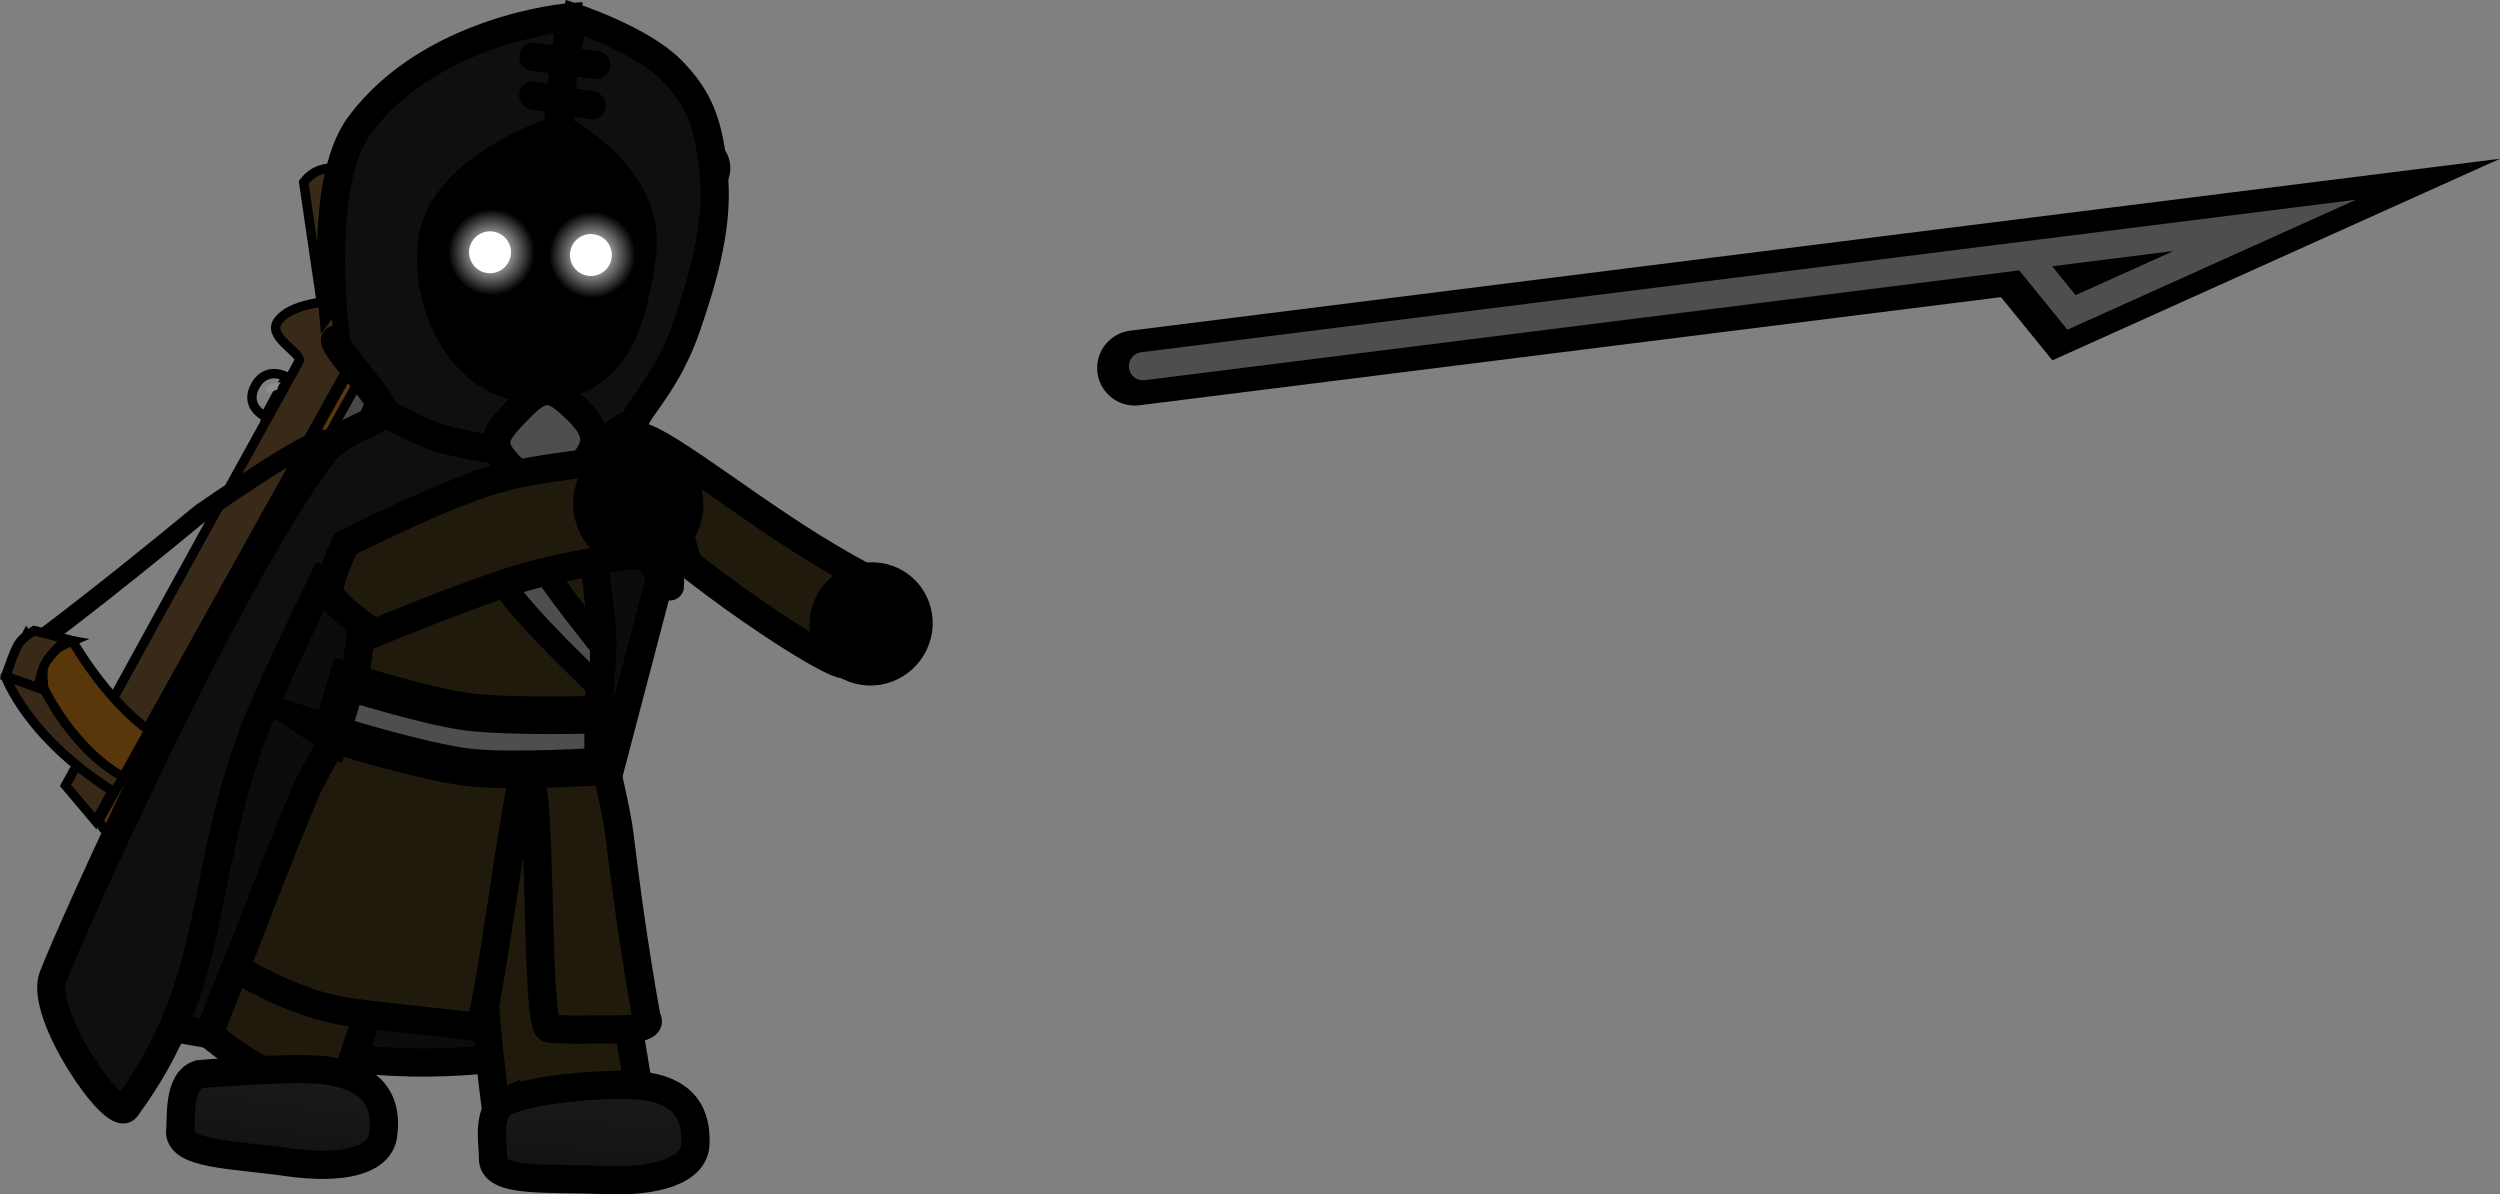 <svg version="1.1" xmlns="http://www.w3.org/2000/svg" xmlns:xlink="http://www.w3.org/1999/xlink" width="133.054" height="63.57" viewBox="0,0,133.054,63.57"><rect x="0" y="0" width="133.054" height="63.57" fill="#808080" stroke="none"/><defs><linearGradient x1="249.432" y1="189.65" x2="249.196" y2="194.835" gradientUnits="userSpaceOnUse" id="color-1"><stop offset="0" stop-color="#1a1a1a"/><stop offset="1" stop-color="#121212"/></linearGradient><linearGradient x1="233.144" y1="188.685" x2="232.409" y2="193.823" gradientUnits="userSpaceOnUse" id="color-2"><stop offset="0" stop-color="#1a1a1a"/><stop offset="1" stop-color="#121212"/></linearGradient><radialGradient cx="249.231" cy="145.556" r="2.299" gradientUnits="userSpaceOnUse" id="color-3"><stop offset="0" stop-color="#ffffff"/><stop offset="1" stop-color="#ffffff" stop-opacity="0"/></radialGradient><radialGradient cx="243.863" cy="145.411" r="2.299" gradientUnits="userSpaceOnUse" id="color-4"><stop offset="0" stop-color="#ffffff"/><stop offset="1" stop-color="#ffffff" stop-opacity="0"/></radialGradient></defs><g transform="translate(-217.704,-131.987)"><g data-paper-data="{&quot;isPaintingLayer&quot;:true}" fill-rule="nonzero" stroke-linejoin="miter" stroke-miterlimit="10" stroke-dasharray="" stroke-dashoffset="0" style="mix-blend-mode: normal"><g><path d="M231.805,154.143c0,0 -1.136,-0.536 -0.5,-1.649c0.596,-1.043 1.639,-0.456 1.639,-0.456z" fill="none" stroke="#000000" stroke-width="0.5" stroke-linecap="butt"/><path d="M232.038,152.7c0,0 0.201,-0.105 0.358,-0.161c0.154,-0.055 0.455,0.046 0.455,0.046" fill="none" stroke="#8d8d8d" stroke-width="0.375" stroke-linecap="round"/><path d="M224.371,168.68l2.838,-1.055" fill="none" stroke="#000000" stroke-width="1" stroke-linecap="round"/><path d="M232.979,152.723l3.214,-1.194" fill="none" stroke="#000000" stroke-width="1" stroke-linecap="round"/><path d="M235.306,153.248l-3.243,1.205" fill="none" stroke="#000000" stroke-width="1" stroke-linecap="round"/><path d="M227.982,166.259l-2.905,1.08" fill="none" stroke="#000000" stroke-width="1" stroke-linecap="round"/><path d="M233.867,141.69c1.321,-1.732 3.76,-0.035 5.502,0.355c-0.958,3.288 -0.409,3.367 -2.062,5.325c-0.842,0.997 -0.354,2.879 -0.354,2.879l-14.156,25.443l-1.604,-1.902c0,0 9.431,-17.195 12.423,-22.572c0.222,-0.399 -1.623,-1.24 -1.17,-2.054c0.506,-0.909 2.356,-1.088 2.356,-1.088z" fill="#382918" stroke="#000000" stroke-width="0.5" stroke-linecap="butt"/><path d="M237.81,146.981c0.232,-0.325 0.423,-0.321 0.631,-0.985c0.442,-1.412 1.067,-3.958 1.11,-3.855c0.077,0.182 0.736,1.329 0.732,1.372c-0.087,0.919 -0.761,2.601 -0.909,3.393c-0.029,0.157 -0.273,0.643 -0.601,0.912c-0.369,0.302 -0.532,0.628 -0.66,0.842c-0.2,0.334 -0.099,0.771 -0.079,1.067c0.047,0.699 -0.256,1.785 -0.256,1.785l-12.165,21.864l-0.672,-1.243c0,0 10.417,-18.722 12.042,-21.642c0.169,-0.304 -0.047,-0.839 -0.027,-1.395c0.024,-0.655 0.239,-1.343 0.239,-1.343c0,0 0.359,-0.415 0.614,-0.772z" fill="#5a370b" stroke="#000000" stroke-width="0.5" stroke-linecap="butt"/><path d="M219.972,165.97c0,0 2.963,-2.174 8.413,-6.673c6.213,-4.27 6.602,-4.084 6.865,-3.853c0.48,0.321 0.029,2.165 -1.563,8.009c-1.772,5.791 -2.852,9.16 -2.852,9.16" fill="none" stroke="#000000" stroke-width="1" stroke-linecap="round"/><path d="M219.124,165.768c0,0 3.601,5.191 7.534,6.325c2.404,0.693 4.883,0.607 4.883,0.607c0,0 -1.15,2.518 -1.168,2.547c-0.057,0.089 -3.135,0.674 -6.328,-0.947c-4.908,-2.961 -6.054,-6.334 -6.054,-6.334z" fill="#382918" stroke="#000000" stroke-width="0.5" stroke-linecap="butt"/><path d="M221.558,166.096c0,0 2.73,4.879 6.126,5.798c2.076,0.562 4.186,0.754 4.186,0.754c0,0 -0.079,0.993 -0.319,1.411c-0.231,0.404 -1.028,1.192 -1.028,1.192c0,0 -3.553,-0.457 -5.916,-1.732c-2.971,-1.443 -4.576,-4.922 -4.576,-4.922c0,0 -0.15,-1.19 0.094,-1.589c0.264,-0.432 1.434,-0.912 1.434,-0.912z" fill="#5a370b" stroke="#000000" stroke-width="0.5" stroke-linecap="butt"/><path d="M218.698,166.25c0.217,-0.349 0.83,-0.702 0.83,-0.702l1.728,0.458c0,0 -0.849,0.778 -1.111,1.225c-0.244,0.416 -0.41,1.371 -0.41,1.371l-1.72,-0.621c0,0 0.409,-1.29 0.683,-1.73z" fill="#382918" stroke="#000000" stroke-width="0.5" stroke-linecap="round"/><path d="M226.946,170.917l-2.968,5.334c0,0 -0.458,0.003 -0.63,-0.051c-0.204,-0.063 -0.359,-0.588 -0.359,-0.588l2.864,-5.147" fill="#5a370b" stroke="#000000" stroke-width="0.5" stroke-linecap="round"/><path d="M237.892,152.151c0,0 -0.533,1.428 -0.902,2.091c-0.372,0.668 -1.319,1.901 -1.319,1.901l-0.789,-0.439c0,0 0.805,-1.447 1.187,-2.134c0.356,-0.641 1.033,-1.857 1.033,-1.857z" fill="#484848" stroke="#000000" stroke-width="0.5" stroke-linecap="butt"/></g><path d="M252.83,147.106c-0.536,4.149 -3.854,7.14 -7.41,6.681c-3.557,-0.46 -6.005,-4.196 -5.469,-8.345c0.536,-4.149 3.854,-7.14 7.41,-6.681c3.557,0.46 6.005,4.196 5.469,8.345z" fill="#000000" stroke="#000000" stroke-width="0" stroke-linecap="butt"/><path d="M251.274,155.314c0.441,-0.966 5.404,3.178 9.841,5.896c3.864,2.366 3.998,1.967 4.658,2.502c0.436,0.353 -0.034,0.982 -1.018,2.152c-1.075,1.279 -1.697,1.373 -2.043,1.483c-0.698,0.222 -8.627,-5.014 -11.994,-8.567c-1.518,-1.602 0.42,-3.169 0.555,-3.466z" data-paper-data="{&quot;index&quot;:null}" fill="#201a0c" stroke="#000000" stroke-width="1.5" stroke-linecap="butt"/><path d="M221.286,183.855l13.122,-23.798c0,0 12.893,-2.443 16.269,-1.968c1.559,0.22 2.179,4.578 2.179,4.578l-6.645,25.339c0,0 -5.207,1.046 -10.378,0.204c-5.239,-0.853 -10.618,-1.821 -10.618,-1.821z" fill="#0c0c0c" stroke="#000000" stroke-width="1.5" stroke-linecap="butt"/><path d="M243.549,173.021c0.357,-1.611 3.305,-0.879 3.701,-0.924c1.678,-0.191 4.481,18.089 4.481,18.089c0,0 -2.063,0.89 -3.741,1.081c-1.678,0.191 -3.903,-0.342 -3.903,-0.342c0,0 -1.696,-12.685 -0.539,-17.904z" data-paper-data="{&quot;index&quot;:null}" fill="#201a0c" stroke="#000000" stroke-width="1.5" stroke-linecap="butt"/><path d="M244.657,190.585c1.55,-0.66 5.004,-0.925 6.727,-0.847c2.96,0.135 3.394,1.784 3.332,3.148c-0.062,1.364 -1.978,2.039 -4.938,1.904c-2.96,-0.135 -5.899,0.182 -5.837,-1.182c0.026,-0.57 -0.397,-2.549 0.716,-3.023z" data-paper-data="{&quot;index&quot;:null}" fill="url(#color-1)" stroke="#000000" stroke-width="1.5" stroke-linecap="butt"/><path d="M236.738,170.937c1.07,-1.257 3.333,0.769 3.704,0.915c1.573,0.616 -4.5,18.085 -4.5,18.085c0,0 -2.239,-0.179 -3.812,-0.795c-1.573,-0.616 -3.29,-2.128 -3.29,-2.128c0,0 4.434,-12.005 7.898,-16.077z" data-paper-data="{&quot;index&quot;:null}" fill="#201a0c" stroke="#000000" stroke-width="1.5" stroke-linecap="butt"/><path d="M235.078,188.962c2.934,0.42 3.206,2.103 3.013,3.455c-0.193,1.352 -2.166,1.839 -5.099,1.419c-2.934,-0.42 -5.889,-0.388 -5.696,-1.74c0.081,-0.565 -0.149,-2.575 1.004,-2.94c0,0 5.07,-0.438 6.777,-0.194z" data-paper-data="{&quot;index&quot;:null}" fill="url(#color-2)" stroke="#000000" stroke-width="1.5" stroke-linecap="butt"/><path d="M233.844,174.406c0.628,-1.525 1.774,-3.072 2.347,-4.683c0.642,-1.806 0.514,-4.017 1.123,-5.807c2.205,-6.477 4.371,-12.123 7.771,-11.684c3.345,0.432 3.919,6.382 4.636,13.139c0.185,1.745 -0.332,3.976 -0.078,5.747c0.228,1.587 0.863,3.87 1.04,5.362c0.673,5.661 1.442,9.721 1.442,9.721c0,0 0.614,0.622 -2.067,0.576c-1.17,-0.02 -1.558,0.061 -3.123,-0.051c-0.801,-0.057 -0.293,-13.603 -1.233,-13.708c-0.426,-0.047 -2.082,13.687 -2.537,13.628c-1.793,-0.232 -6.181,-0.645 -7.385,-0.876c-2.749,-0.528 -5.511,-2.262 -5.511,-2.262c0,0 1.52,-4.116 3.574,-9.102z" fill="#201a0c" stroke="#000000" stroke-width="1.5" stroke-linecap="butt"/><path d="M253.072,140.698c0.132,-0.962 1.02,-1.635 1.982,-1.503c0.962,0.132 1.635,1.02 1.503,1.982c-0.132,0.962 -1.02,1.635 -1.982,1.503c-0.962,-0.132 -1.635,-1.02 -1.503,-1.982z" fill="#000000" stroke="none" stroke-width="0.5" stroke-linecap="butt"/><path d="M240.93,156.309l2.088,-0.759c0,0 1.834,3.994 3.021,5.865c1.262,1.989 3.689,4.973 3.689,4.973l0.002,2.304c0,0 -4.069,-3.762 -5.374,-5.787c-1.326,-2.058 -3.427,-6.595 -3.427,-6.595z" fill="#4e4e4e" stroke="#000000" stroke-width="1.25" stroke-linecap="butt"/><path d="M235.335,171.032l0.841,-2.778c0,0 4.219,1.333 6.417,1.616c2.336,0.302 7.209,0.144 7.209,0.144l0.005,2.756c0,0 -4.844,0.335 -7.237,0.048c-2.431,-0.292 -7.236,-1.787 -7.236,-1.787z" fill="#4e4e4e" stroke="#000000" stroke-width="2" stroke-linecap="butt"/><path d="M250.058,159.1c-1.302,-1.471 -3.266,-2.676 -3.266,-2.676l-1.906,1.901c0,0 -0.631,1.143 -4.154,4.137c-2.073,1.762 -5.82,0.371 -5.82,0.371c0,0 -3.011,6.153 -3.861,8.512c-2.806,7.792 -1.736,12.928 -6.633,19.607c-0.608,0.829 -4.639,-5.006 -3.893,-6.971c1.014,-2.67 9.566,-21.632 14.386,-27.892c0.935,-1.214 2.78,-1.544 3.199,-2.067c0.483,-0.286 -2.994,-3.862 -2.538,-3.971c0.022,-0.005 -1.118,-8.209 1.286,-11.425c3.82,-5.11 11.11,-5.717 11.11,-5.717c0,0 0.012,0.934 -0.165,2.112c-0.157,1.048 -0.439,3.891 -0.439,3.891c0,0 -6.078,1.927 -6.635,5.817c-0.556,3.89 2.028,8.398 6.056,7.896c3.381,-0.421 4.502,-2.789 5.083,-7.062c0.581,-4.274 -4.405,-6.754 -4.405,-6.754l0.252,-3.727l0.611,-2.14c0,0 3.488,1.149 5.089,2.751c1.601,1.603 2.058,3.064 2.292,5.759c0.245,2.816 -0.771,5.885 -1.434,7.833c-1.297,3.813 -3.237,4.753 -2.793,5.759c1.569,3.554 1.937,6.952 1.878,8.151c-0.003,0.061 -2.001,-2.626 -3.303,-4.097z" fill="#0f0f0f" stroke="#000000" stroke-width="1.5" stroke-linecap="butt"/><path d="M246.08,137.069l3.108,0.524" fill="none" stroke="#000000" stroke-width="1.5" stroke-linecap="round"/><path d="M249.431,135.444l-3.339,-0.431" fill="none" stroke="#000000" stroke-width="1.5" stroke-linecap="round"/><path d="M244.454,155.981c0,0 -2.377,-0.346 -3.482,-0.715c-1.118,-0.373 -3.186,-1.511 -3.186,-1.511" fill="none" stroke="#000000" stroke-width="1.5" stroke-linecap="round"/><path d="M251.037,154.649l-2.238,1.484" fill="none" stroke="#000000" stroke-width="1.5" stroke-linecap="round"/><path d="M245.235,153.838c1.301,-1.341 1.771,-1.406 3.112,-0.105c1.341,1.301 1.294,2.003 -0.007,3.345c-1.301,1.341 -2.005,1.179 -3.346,-0.123c-1.341,-1.301 -1.06,-1.776 0.241,-3.118z" fill="#4e4e4e" stroke="#000000" stroke-width="1.5" stroke-linecap="butt"/><g stroke="none" stroke-width="0" stroke-linecap="butt"><path d="M248.046,145.417c0.079,-0.611 0.638,-1.042 1.248,-0.963c0.611,0.079 1.042,0.638 0.963,1.248c-0.079,0.611 -0.638,1.042 -1.248,0.963c-0.611,-0.079 -1.042,-0.638 -0.963,-1.248z" fill="#ffffff"/><path d="M246.95,145.262c0.163,-1.259 1.316,-2.148 2.575,-1.986c1.259,0.163 2.148,1.316 1.986,2.575c-0.163,1.259 -1.316,2.148 -2.575,1.986c-1.259,-0.163 -2.148,-1.316 -1.986,-2.575z" fill="url(#color-3)"/></g><g stroke="none" stroke-width="0" stroke-linecap="butt"><path d="M242.678,145.271c0.079,-0.611 0.638,-1.042 1.248,-0.963c0.611,0.079 1.042,0.638 0.963,1.248c-0.079,0.611 -0.638,1.042 -1.248,0.963c-0.611,-0.079 -1.042,-0.638 -0.963,-1.248z" fill="#ffffff"/><path d="M241.583,145.116c0.163,-1.259 1.316,-2.148 2.575,-1.986c1.259,0.163 2.148,1.316 1.986,2.575c-0.163,1.259 -1.316,2.148 -2.575,1.986c-1.259,-0.163 -2.148,-1.316 -1.986,-2.575z" fill="url(#color-4)"/></g><path d="M266.515,165.783c-0.348,1.359 -1.727,2.196 -3.079,1.87c-1.352,-0.326 -2.165,-1.692 -1.817,-3.051c0.348,-1.359 1.727,-2.196 3.079,-1.87c1.352,0.326 2.165,1.692 1.817,3.051z" fill="#000000" stroke="#000000" stroke-width="1.5" stroke-linecap="butt"/><g fill="none" stroke-linecap="round"><path d="M278.097,151.572l59.706,-7.495l-10.286,4.633l-2.352,-2.893" stroke="#000000" stroke-width="4"/><path d="M278.534,151.477l59.706,-7.495l-10.286,4.633l-2.352,-2.893" stroke="#4e4e4e" stroke-width="1.5"/></g><path d="M244.244,157.446c2.542,-0.716 8.462,-1.198 8.462,-1.198l1.339,4.768c0,0 -5.902,0.971 -8.209,1.627c-2.985,0.849 -8.197,3.039 -8.197,3.039c0,0 -2.351,-1.547 -2.405,-2.251c-0.042,-0.546 0.839,-2.5 0.839,-2.5c0,0 5.228,-2.656 8.171,-3.485z" fill="#201a0c" stroke="#000000" stroke-width="1.5" stroke-linecap="butt"/><path d="M254.391,158.919c-0.036,1.519 -1.28,2.708 -2.78,2.656c-1.5,-0.052 -2.687,-1.326 -2.651,-2.845c0.036,-1.519 1.28,-2.708 2.78,-2.656c1.5,0.052 2.687,1.326 2.651,2.845z" fill="#000000" stroke="#000000" stroke-width="1.5" stroke-linecap="butt"/></g></g></svg>